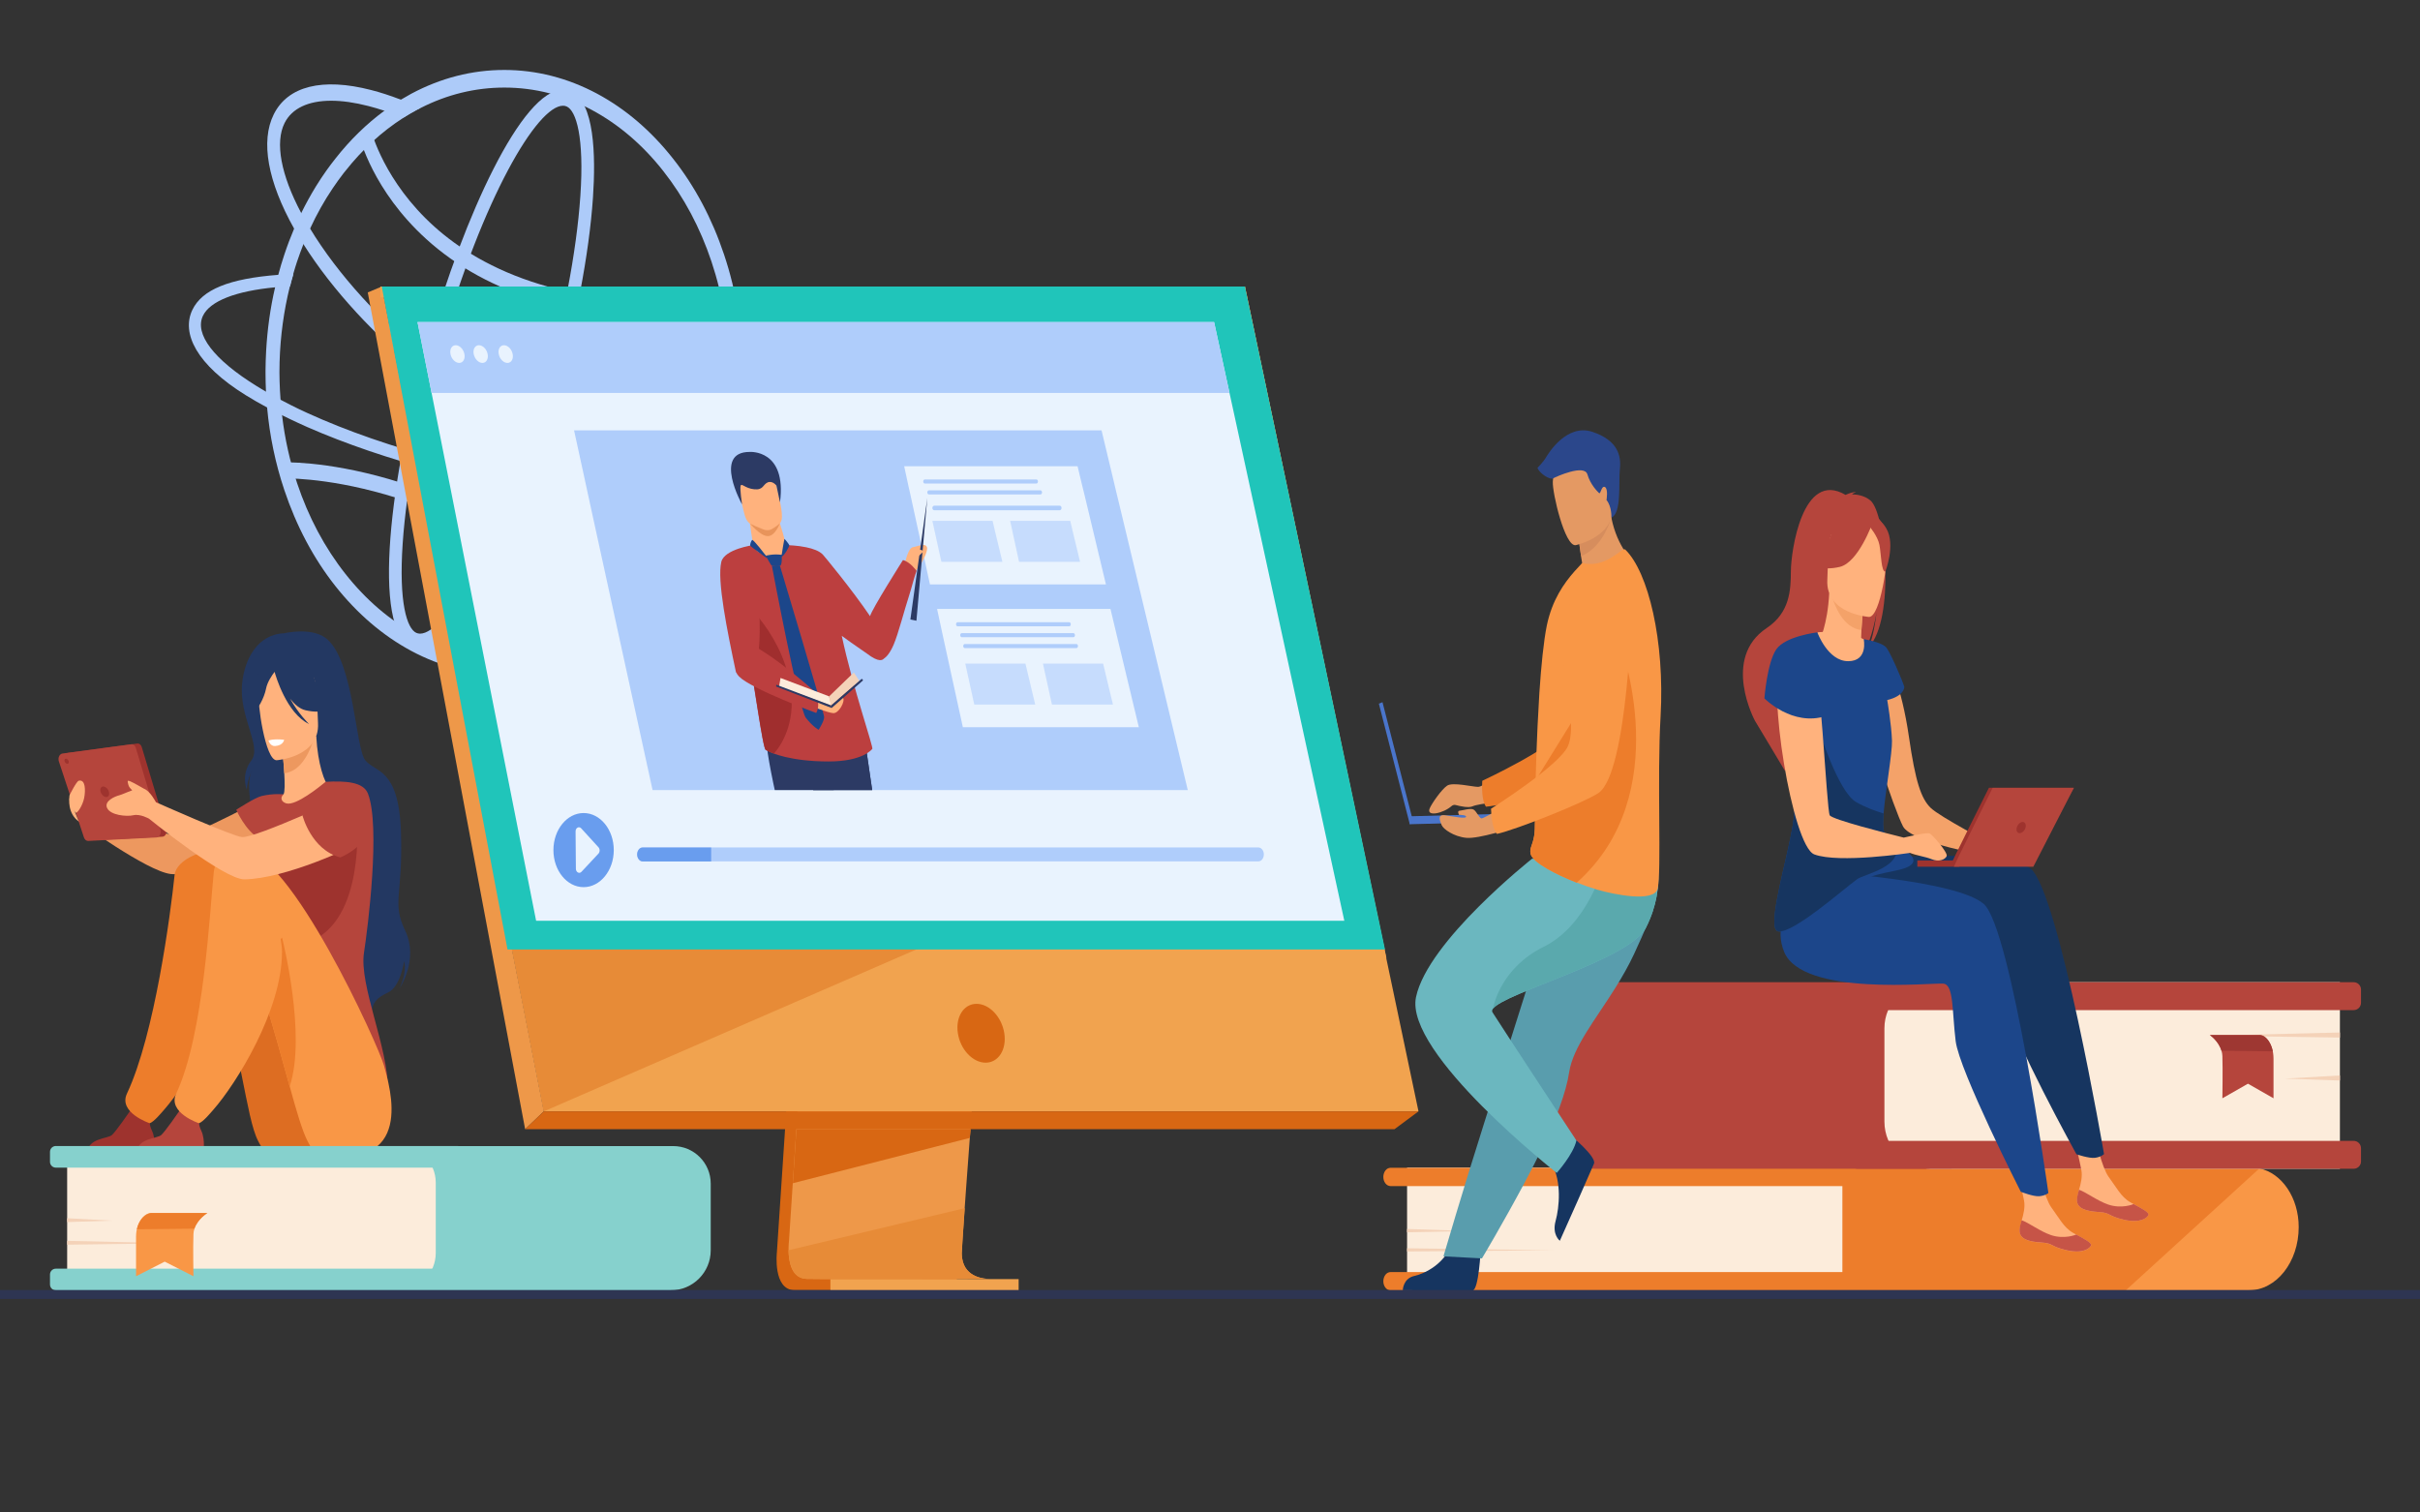 <?xml version="1.0" encoding="utf-8"?>
<!-- Generator: Adobe Illustrator 23.0.3, SVG Export Plug-In . SVG Version: 6.00 Build 0)  -->
<svg version="1.1" id="Слой_2" xmlns="http://www.w3.org/2000/svg" xmlns:xlink="http://www.w3.org/1999/xlink" x="0px" y="0px"
	 viewBox="0 0 3200 2000" style="enable-background:new 0 0 3200 2000;" xml:space="preserve">
<rect x="0" y="0" width="3200" height="2000" fill="#333333" stroke="none"/>
<style type="text/css">
	.st0{fill:#ED985F;}
	.st1{fill:#233862;}
	.st2{fill:#FFB27D;}
	.st3{fill:#B5453C;}
	.st4{fill:#DD6D22;}
	.st5{fill:#9E332E;}
	.st6{fill:#ED7D2B;}
	.st7{fill:#F99746;}
	.st8{fill:#FFFFFF;}
	.st9{fill:#ADCBF9;}
	.st10{fill:#FCECDB;}
	.st11{fill:#F4D2B8;}
	.st12{fill:#86D1CD;}
	.st13{fill:#D86713;}
	.st14{fill:#EE9849;}
	.st15{fill:#F1A34F;}
	.st16{fill:#E78B37;}
	.st17{fill:#20C5BA;}
	.st18{fill:#E9F3FE;}
	.st19{fill:#AFCDFB;}
	.st20{fill:#699DEE;}
	.st21{opacity:0.6;fill:#AFCDFB;}
	.st22{fill:#9E3732;}
	.st23{fill:#E49963;}
	.st24{fill:#163560;}
	.st25{fill:#599DAD;}
	.st26{fill:#6BB7BF;}
	.st27{fill:#5AA9AD;}
	.st28{fill:#D68D5D;}
	.st29{fill:#4A75CB;}
	.st30{fill:#2B478B;}
	.st31{fill:#F4A269;}
	.st32{fill:#C65447;}
	.st33{fill:#1C468A;}
	.st34{fill:#2E3552;}
	.st35{clip-path:url(#SVGID_2_);}
	.st36{fill:#2C3A64;}
	.st37{fill:#BC3F3F;}
	.st38{fill:#A02E2E;}
	.st39{fill:#E8945B;}
	.st40{fill:#D35C2B;}
	.st41{fill:#E58638;}
</style>
<g>
	<g id="girl_2_3_">
		<path class="st0" d="M360,1049.3c0,0-104.3,57.6-123.3,56.6c-18.9-1-135.6-45-135.6-45l3,25.4c0,0,90,65.6,121.5,69.4
			c31,3.7,137-35.3,147.2-43.5C383.1,1103.9,389.7,1057.6,360,1049.3z"/>
		<path class="st1" d="M375.7,837.4c0,0,38.5-9.3,57.7,8.5c34.7,32.1,36.6,142.9,49.6,159.4c13,16.5,44.4,9.5,47.2,94.9
			c2.8,85.4-12.5,92.5,5.7,130.7c18.2,38.1-7.7,76.3-7.7,76.3s10.6-21,6.1-36.2c0,0-4.4,33.5-21.2,41.4c-16.8,7.9-19.3,13.6-22,25.1
			c0,0-143.3-93.1-143.5-159.1c-0.2-66-28.2-131.4-14.4-160c0,0-6.1,12.2-6.9,25.9c0,0-8.3-20.1,6.1-38.8
			c14.3-18.7-16.8-57.4-12.2-102.1C323.2,872.4,340.2,838.7,375.7,837.4z"/>
		<path class="st2" d="M347.3,1112.2c9.2,8.1,20.6,14.7,35.1,18.9c54.1,15.8,74.8-42.1,82.6-81.8c-7.4-5.3-14.3-6.5-18.3-7.1
			c-3.9-0.6-8-1-11.4-1.2c-6.1-5.9-15.1-30-17.1-67.5l-2.5,0.9L373,989.2c0,0,2,17.2,2.9,33.4c0.7,12.7,0.9,24.8-1,27.8
			c-3.3,0.9-5.3,1.5-5.3,1.5s0,0,0,0.1C368.9,1053.1,356.6,1078.9,347.3,1112.2z"/>
		<path class="st0" d="M373,989.2c0,0,2,17.2,2.9,33.4c24.1-3.1,35.3-32.2,39.7-48.2L373,989.2z"/>
		<path class="st2" d="M365.7,1005.3c0,0,57.3-4,54.8-49.2c-2.5-45.2,3.2-76.1-33.5-75.5c-36.7,0.6-42.8,18.5-44.9,33.9
			C340.1,929.8,350.8,1005.2,365.7,1005.3z"/>
		<path class="st1" d="M342.4,889.2c8.1-14.4,14.9-12,18.9-8.3c30-24.6,52,5.8,52,5.8c5.7,32.1,25.2,49,25.2,49s-10,9.1-34.5,3.5
			c-7.5-1.7-14.4-7.7-20.4-15.3c10.9,19.8,25,33.5,25,33.5c-29.7-14.2-44.1-63.8-45.5-69c-3.3,4.3-9.7,13.6-11.3,22.2
			c-2.2,11.8-11.7,30.2-17.2,29.8C334.6,940.3,330.3,910.8,342.4,889.2z"/>
		<path class="st3" d="M481.3,1259.8c5.2-33.5,22-167.5,5.2-210.5c-6.1-15.5-29.8-16.9-55.9-15.5c-8.1,6.6-39,31.7-51.7,28.6
			c-0.1,0-0.4-0.1-0.7-0.2c-6-1.9-8.2-7.2-3.3-11.8c0,0-12.9-1.6-29,2.2c-9.1,2.2-33.5,18.2-33.5,18.2s12.3,28.2,30.5,37.9
			c-3.1,35,1.5,50.4,30.1,131.2c24.2,68.3-3.3,129.8-3.3,129.8s142.5,145.2,143.3,71.3C513.5,1385.4,474.7,1302.7,481.3,1259.8z"/>
		<path class="st4" d="M362.6,1527.6c-7.7-1.1-14.7-6.5-19.1-14.7c-0.7-1.3-1.4-2.7-2.2-4.2c-16.2-31.1-22.5-126.4-59-227.9
			c-8.9-24.7-40.8-29.2-49.5-57.1c0,0-21.4-90.5,41-93.2c62.4-2.7,167,251.9,168.7,278.6C444.2,1435,483.8,1544.9,362.6,1527.6z"/>
		<path class="st5" d="M114.7,1525.5h88.8c0,0,3.3-17.9-2.5-30.2c-5.2-10.8-3.2-17,0.6-25.9c-4,2.1-9.2,4-15,3.6
			c-4.4-0.3-9.1-2.9-13.2-5.9c-3.8,5.5-20.2,29-25.3,33.7C142.4,1506.1,116.5,1504.2,114.7,1525.5z"/>
		<path class="st5" d="M471.9,1084.4c0,0,11.6,133.2-63.4,161.1c-74.9,27.9-96.2-122.6-35.7-133.4
			C433.3,1101.3,471.9,1084.4,471.9,1084.4z"/>
		<path class="st6" d="M230.9,1156.7c-5.3,50.8-26.2,211.1-63,289.3c-11.9,25.2,29.9,39.3,30.1,39.3c5.6-1.9,14.9-13.2,19.2-18.1
			c29.9-34.1,90.6-130.8,90.6-208.4c0-37.8,0.5-110-21.2-128.3C273.3,1119.2,233,1136.5,230.9,1156.7z"/>
		<path class="st7" d="M415.6,1525.5c0,0-3.3-5.8-9-16.8c-6.8-13.1-14.4-38.9-23.5-72c-9.6-34.7-21.1-77.4-35.3-121.8
			c-4.4-13.7-9.1-27.6-14.1-41.5c-8.9-24.7-33.3-21.3-42-49.2c0,0-33.9-96.8,28.4-99.5c62.4-2.7,180.9,259.1,187.7,284.4
			C515.2,1436.9,551.6,1552.1,415.6,1525.5z"/>
		<path class="st3" d="M179.9,1525.5h88.8c0,0,3.3-17.9-2.5-30.2c-5.2-10.8-3.2-17,0.6-25.9c-4,2.1-9.2,4-15,3.6
			c-4.4-0.3-9.1-2.9-13.2-5.9c-3.8,5.5-20.2,29-25.3,33.7C207.6,1506.1,181.7,1504.2,179.9,1525.5z"/>
		<path class="st6" d="M383,1436.7c-9.6-34.7-21.1-77.4-35.3-121.8c3.7-33.7,11.8-63.1,25.3-75C373,1239.9,405.8,1368.7,383,1436.7z
			"/>
		<path class="st7" d="M282.7,1153.1c-5.3,50.8-12.9,214.7-49.7,292.9c-11.9,25.2,29.9,39.3,30.1,39.3c5.6-1.9,14.9-13.2,19.2-18.1
			c29.9-34.1,90.6-130.8,90.6-208.4c0-37.8-35-107-56.7-125.3C302.9,1122.2,284.8,1132.9,282.7,1153.1z"/>
		<g>
			<path class="st5" d="M90.5,995.4l90.9-12.2c2.6-0.4,5.2,1.6,6.1,4.8l32.5,108.3c1.4,4.7-1.2,9.9-5.2,10.1l-90.2,4.6
				c-2.5,0.1-4.7-1.7-5.7-4.6l-33.2-100.7C84.2,1001,86.6,995.9,90.5,995.4z"/>
			<path class="st3" d="M82.6,996.4l90.9-12.2c2.7-0.4,5.2,1.6,6.1,4.8l32.5,108.3c1.4,4.7-1.2,9.9-5.2,10.1l-90.2,4.6
				c-2.5,0.1-4.7-1.7-5.7-4.6l-33.2-100.7C76.3,1002.1,78.7,996.9,82.6,996.4z"/>
			<path class="st5" d="M133,1047c-1.1-3.9,0.5-7,3.5-7c3.1,0,6.4,3.1,7.5,7c1.1,3.9-0.5,7-3.5,7S134.1,1050.8,133,1047z"/>
			<path class="st5" d="M85.4,1006.6c-0.5-1.9,0.2-3.4,1.7-3.4c1.5,0,3.2,1.5,3.7,3.4c0.5,1.9-0.2,3.4-1.7,3.4
				C87.6,1010.1,85.9,1008.5,85.4,1006.6z"/>
		</g>
		<path class="st2" d="M465,1049.3c0,0-126,58.8-144.9,57.6c-12.2-0.8-113.9-46.1-113.9-46.1s-7.5-14.7-15.7-17.8
			c0,0-14.5-8.4-18.6-10c-4.1-1.6-3.3,0-2.1,5c0.6,2.6,3,5.1,5,7.1c-6.9,2.4-13.8,5.7-17,6.5c-5.4,1.3-20.7,7.6-16.1,17
			c4.5,9.4,25.6,11.5,34.7,9.4c9.1-2.1,20.7,4.6,20.7,4.6s99,80.6,126.2,80.2c53.7-0.8,144.4-42.6,154.6-50.8
			C488,1103.9,494.7,1057.6,465,1049.3z"/>
		<path class="st2" d="M92,1051.4c0,0,9.1-18.3,12.1-19c9.1-2.3,9.1,12.9,7.2,22.7c-2.1,10.5-9.1,20.4-11,19.5
			C98.3,1073.7,89.9,1061,92,1051.4z"/>
		<path class="st2" d="M91.7,1055c0,0-2.9,20.5,12.4,31.2L91.7,1055z"/>
		<path class="st8" d="M355,979.3c0,0,5.4-2.7,20.7-1.1c0,0-0.8,7.5-12,8.3C357.3,986.9,355,979.3,355,979.3z"/>
		<path class="st3" d="M400,1078.3c0,0,11.3,45.2,50,55.5c0,0,63.9-25,32.1-80.1C482.1,1053.7,450.6,1024,400,1078.3z"/>
	</g>
	<g>
		<g>
			<g>
				<path class="st9" d="M369.5,492.4c0-4.6,0.1-9.2,0.2-13.8c1-34.2,5.6-67.6,13.6-99.9c-6.7,0.3-13.2,0.8-19.5,1.3
					c-6.4,27.4-10.3,55.7-11.9,84.5c-0.5,8.5-0.7,17.1-0.8,25.7v2.2c0,8.6,0.2,17.3,0.6,25.8c6.2,3.7,12.5,7.1,19.1,10.6
					c-0.6-8.1-1.1-16.3-1.3-24.6C369.6,500.2,369.5,496.4,369.5,492.4z M957.5,336.8c-15.9-47.6-38.6-90.5-67.6-127.1
					c-29-36.8-62.7-65.6-100.3-85.8c-38.9-20.8-80.3-31.4-122.8-31.4c-42.6,0-83.9,10.6-122.9,31.4c-4.6,2.5-9.3,5.2-13.8,7.9
					c-7.4,4.6-14.8,9.4-21.9,14.7c-23.5,17.3-45.2,38.4-64.6,63.1c-4.1,5.1-8,10.4-11.9,15.8c-4.8,6.7-9.4,13.7-13.8,20.8
					c-7,11.4-13.5,23.2-19.5,35.4c-3.4,6.8-6.5,13.8-9.5,20.8c-4.7,11.1-9,22.4-12.9,34.2c-3,8.8-5.6,17.7-8,26.7
					c-1.5,5.5-2.9,11-4.2,16.5c-6.4,27.4-10.3,55.7-11.9,84.5c-0.5,8.5-0.7,17.1-0.8,25.7v2.2c0,8.6,0.2,17.3,0.6,25.8
					c0.3,7,0.9,14,1.5,21c3.4,37.5,11,73.9,22.7,108.8c15.9,47.6,38.6,90.5,67.6,127.2c29,36.6,62.7,65.5,100.3,85.7
					c38.9,20.8,80.3,31.4,122.9,31.4c42.5,0,83.9-10.6,122.8-31.4c37.6-20.2,71.3-49,100.3-85.7c28.2-35.7,50.5-77.4,66.3-123.4
					c0.4-1.2,0.9-2.5,1.3-3.8c1.8-5.3,3.4-10.6,5-15.8c13.2-44.6,19.9-91.6,19.9-139.8C982.3,438.4,974,386,957.5,336.8z
					 M940.8,638.5c-0.1,0.2-0.1,0.3-0.2,0.5c-2,5.9-4.1,11.8-6.3,17.6c-14.4,37.9-33.7,72.2-57.4,102.2
					c-27.2,34.6-59,61.7-94.4,80.7c-36.7,19.7-75.5,29.6-115.7,29.6c-40.1,0-79.1-9.9-115.7-29.6c-35.4-19-67.1-46.1-94.4-80.7
					c-27.3-34.6-48.8-74.9-63.8-119.8c-9.6-28.9-16.3-58.9-19.9-89.7c-0.9-6.8-1.5-13.6-2-20.5c-0.6-8.1-1.1-16.3-1.3-24.6
					c-0.1-4-0.2-7.8-0.2-11.8c0-4.6,0.1-9.2,0.2-13.8c1-34.2,5.6-67.6,13.6-99.9c1.4-5.5,2.8-10.9,4.4-16.2
					c1.6-5.6,3.3-11.2,5.1-16.6c2.6-7.7,5.4-15.3,8.3-22.7c2.8-7.1,5.8-14,8.9-20.8c8.7-18.9,18.7-36.8,30-53.5
					c4.6-6.9,9.5-13.6,14.5-20.1c0.7-0.9,1.4-1.7,2.1-2.6c22.6-28.6,48.3-52.2,76.6-70.3c5.8-3.8,11.8-7.2,17.9-10.5
					c1.6-0.9,3.3-1.7,4.9-2.5c35.2-18,72.5-27.1,110.9-27.1c40.1,0,79,9.9,115.7,29.6c35.4,19,67.2,46.1,94.4,80.7
					c27.3,34.6,48.8,74.9,63.8,119.8c15.5,46.4,23.3,95.7,23.3,146.6C963.9,543.1,956.2,592.2,940.8,638.5z"/>
			</g>
			<g>
				<path class="st9" d="M1016.2,573l-24.4-0.7c7.8,12.9,9.6,24.8,4.7,34.8c-4.9,10.3-16.6,18.7-34,25.1c-6.4,2.4-13.6,4.5-21.6,6.3
					c-21.4,4.9-48.1,7.7-79.2,8.1c-78.8,1.2-176.7-12.4-275.5-38.1c-66.6-17.4-128.1-38.8-179.6-62.3c-7.9-3.6-15.5-7.2-22.7-10.9
					c-4.3-2.1-8.6-4.4-12.7-6.6c-6.6-3.5-13-6.9-19.1-10.6c-4.3-2.4-8.5-5-12.6-7.5c-56.8-35.1-82.7-69-71.1-93.1
					c9.4-19.5,43.5-32.7,95.7-37.6c6.2-0.5,12.7-1,19.5-1.3c1.4-5.5,2.8-10.9,4.4-16.2c-6.8,0.2-13.4,0.6-19.7,1
					c-65.8,5-101.1,19.7-113.9,46.3c-14.9,31,5.4,72.5,70.6,112.9c9,5.6,18.6,11.1,28.7,16.5c6.3,3.4,12.9,6.7,19.6,10.1
					c3.1,1.5,6.2,3,9.4,4.6c7.7,3.7,15.5,7.3,23.6,10.9c50.6,22.2,109.6,42.3,172.9,58.9c88.5,22.9,176.5,36.5,251.7,38.8
					c11.1,0.4,21.8,0.4,32.2,0.3c27-0.4,51-2.4,71.6-6.1c7.8-1.3,15.1-2.9,21.9-4.8c32.1-8.4,53.3-21.6,61.7-39.1
					C1023.7,600.6,1023,587.2,1016.2,573z"/>
			</g>
			<g>
				<path class="st9" d="M881.3,563.1c-0.3,0.7-0.6,1.4-1,2.1c-9.7,19.4-31.3,29.5-61.6,29.5c-14.5,0-31-2.3-49.1-7
					c-59.7-15.3-130.2-53.9-198.6-108.5c-67.2-53.7-124.3-116.4-161-177c-0.6-1.1-1.3-2.1-1.9-3.2c-3.5-5.9-6.7-11.6-9.8-17.3
					c-26.8-50.4-34.9-93.2-22-119c9.7-19.4,31.3-29.5,61.6-29.5c14.5,0,31,2.3,49.2,7c6.9,1.8,13.9,3.8,21.1,6.2
					c8.2,2.7,16.5,5.8,24.9,9.3c5.9-3.7,11.8-7.2,17.9-10.5c1.6-0.9,3.2-1.7,4.9-2.5c-8.7-4-17.3-7.7-25.8-10.9
					c-13.6-5.2-26.8-9.6-39.5-12.8c-64.4-16.6-110.1-5.1-128.6,32.2c-17.7,35.5-8,89,27,151.3c1.8,3.2,3.6,6.4,5.6,9.6
					c2.1,3.6,4.4,7.2,6.7,10.9c38,60.2,94.7,121.8,160.8,174.6c70.1,56,142.6,95.5,204.3,111.4c19.3,5,36.8,7.4,52.5,7.4
					c36.8,0,63.1-13.5,76.1-39.6c2.1-4.3,3.9-8.9,5.2-13.7H881.3z"/>
			</g>
			<g>
				<path class="st9" d="M555.4,859c-3.7,0-7.3-0.8-10.7-2.3c-54.1-24.9-29.1-227.8,21.9-406.2c47.2-164.9,123.5-331.9,177.9-331.9
					c3.7,0,7.3,0.8,10.7,2.3c30.8,14.2,32.7,84.1,28.9,140.2c-5.1,75-23.2,169.5-50.8,265.9C686.1,692,609.8,859,555.4,859z
					 M744.5,139.8c-34.2,0-106,121.6-162.2,317.9c-27.1,94.8-44.8,187.3-49.8,260.6c-5.4,78.8,5.7,112.9,17.9,118.5
					c1.6,0.7,3.2,1.1,5,1.1c34.2,0,106-121.6,162.2-317.9c27.1-94.8,44.8-187.3,49.8-260.6c5.4-78.8-5.7-112.9-17.9-118.5
					C747.9,140.1,746.3,139.8,744.5,139.8z"/>
			</g>
			<g>
				<path class="st9" d="M878.3,419.7c-60.3,0-115.4-7.3-164.6-21.7c-58.8-17.3-109.4-44.9-150.3-82.1
					c-70.4-64-87.7-133.5-88.4-136.4l16-6.2c0.2,0.7,16.9,66.7,83.4,126.4c61.8,55.5,180.2,116.9,393.9,93.8l1.4,21.1
					C938,418,907.5,419.7,878.3,419.7z"/>
			</g>
			<g>
				<path class="st9" d="M819,835.8C702,725.5,586.6,676.1,510.3,654.1c-82.4-23.8-137.6-21.5-138.2-21.5l-0.6-21.2
					c2.3-0.1,58-2.4,142.5,22c77.8,22.5,195.7,72.8,314.9,185.4L819,835.8z"/>
			</g>
		</g>
	</g>
	<g>
		<path class="st7" d="M3039.6,1622.6c0,23.1-7.4,44-19.3,59.1c-11.9,15.1-28.4,24.5-46.7,24.5h-537.5V1544h541.5
			c3.4,0,6.7,0.3,10,1C3017.1,1551.1,3039.6,1583.5,3039.6,1622.6z"/>
		<path class="st10" d="M2535.9,1624.2c0,22.5-7.2,42.9-18.7,57.7c-0.1,0.1-0.1,0.2-0.2,0.3c-11.7,14.8-27.9,24-45.7,24h-610.7V1544
			h612.1c17.8,0,33.8,9.3,45.3,24.3C2529.1,1582.7,2535.9,1602.4,2535.9,1624.2z"/>
		<path class="st6" d="M2586.7,1694.1c0,3.4-1.1,6.4-2.8,8.6c-1.7,2.2-4.1,3.6-6.8,3.6h-738.3c-5.3,0-9.6-5.4-9.6-12.1
			c0-3.3,1.1-6.4,2.8-8.6c1.7-2.2,4.1-3.5,6.8-3.5h738.3C2582.4,1681.9,2586.7,1687.4,2586.7,1694.1z"/>
		<path class="st6" d="M2586.7,1556.2c0,3.4-1.1,6.4-2.8,8.6c-1.7,2.2-4.1,3.6-6.8,3.6h-738.3c-5.3,0-9.6-5.4-9.6-12.1
			c0-3.3,1.1-6.4,2.8-8.6c1.7-2.2,4.1-3.5,6.8-3.5h738.3C2582.4,1544,2586.7,1549.5,2586.7,1556.2z"/>
		<polygon class="st11" points="1860.6,1625.1 1942.5,1627.8 1860.6,1629.5 		"/>
		<polygon class="st11" points="1860.6,1650.6 2055.4,1653.3 1860.6,1654.9 		"/>
		<path class="st6" d="M2987.7,1545l-176.7,161.2h-374.8V1544h541.5C2981.1,1544,2984.4,1544.4,2987.7,1545z"/>
	</g>
	<g>
		<g>
			<path class="st12" d="M887,1706.2H504.2v-190.7h386c27.4,0,49.6,22.2,49.6,49.6v88.3C939.8,1682.5,916.1,1706.2,887,1706.2z"/>
			<path class="st10" d="M526.9,1706.2H88.8v-190.7H528c26.6,0,48.2,21.6,48.2,48.2v93.2C576.2,1684.1,554.2,1706.2,526.9,1706.2z"
				/>
			<path class="st12" d="M605.2,1706.2H73.8c-4.2,0-7.7-3.4-7.7-7.7v-13.2c0-4.2,3.4-7.7,7.7-7.7h531.4c4.2,0,7.7,3.4,7.7,7.7v13.2
				C612.9,1702.8,609.4,1706.2,605.2,1706.2z"/>
			<path class="st12" d="M605.2,1544H73.8c-4.2,0-7.7-3.4-7.7-7.7v-13.2c0-4.2,3.4-7.7,7.7-7.7h531.4c4.2,0,7.7,3.4,7.7,7.7v13.2
				C612.9,1540.6,609.4,1544,605.2,1544z"/>
		</g>
		<polygon class="st11" points="88.8,1610.9 147.9,1614.1 88.8,1616 		"/>
		<polygon class="st11" points="88.8,1640.8 229.4,1644 88.8,1645.9 		"/>
	</g>
	<g>
		<g>
			<path class="st13" d="M1082.2,828.9l-54.9,827c0,0-5.7,50.1,23.7,50.2c48.4,0.1,240.8,0,240.8,0s-36.4-10.4-36-33.9
				c0.5-27.7,64.1-851.1,64.1-851.1L1082.2,828.9z"/>
			<path class="st14" d="M1307.4,1691.1c-9.5,0-193.3,0.8-240.4,0c-20.5-0.3-24.1-23.1-24.3-37.9c-0.1-7.1,0.6-12.3,0.6-12.3
				l1.4-21.5l3.6-54.8l3.2-48.4l4.1-62.2l3.5-52.5l39-587.6l237.7-7.8c0,0-26.8,344.6-45.7,595.5c-2.1,27.9-4.1,54.7-6,79.8
				c-0.6,8-1.2,15.8-1.7,23.4c-1.8,23.7-3.4,45.5-4.8,64.8c-0.7,10.1-1.4,19.6-2,28.2c-2.4,33.8-3.8,55.4-3.9,59.5
				c0,2.4,0.2,4.6,0.5,6.7C1276.1,1690.3,1303.8,1691.1,1307.4,1691.1z"/>
			<polygon class="st15" points="504.8,378.9 638.5,1059.4 656.8,1152.6 719,1469.6 1875.7,1469.6 1646.2,378.9 			"/>
			<polygon class="st14" points="504.8,378.9 486.3,386.7 694.4,1493.2 719.1,1469.6 			"/>
			<polygon class="st13" points="694.4,1493.2 1843.9,1493.2 1875.7,1469.6 719.1,1469.6 			"/>
			
				<rect x="1098.1" y="1691.5" transform="matrix(-1 -1.224647e-16 1.224647e-16 -1 2445.077 3397.896)" class="st15" width="248.9" height="15"/>
			<polygon class="st15" points="1819.6,1268.6 1632,393.3 503,393.3 503,378.9 1646.2,378.9 1833.3,1266.7 			"/>
			<polygon class="st13" points="1283.7,1493.2 1282.4,1504.7 1048.4,1564.6 1051.6,1516.2 1053.1,1493.2 			"/>
			<path class="st16" d="M1307.4,1691.1c-9.5,0-193.3,0.8-240.4,0c-20.5-0.3-24.1-23.1-24.3-37.9l233-55.6
				c-2.4,33.8-3.8,55.4-3.9,59.5c0,2.4,0.2,4.6,0.5,6.7C1276.1,1690.3,1303.8,1691.1,1307.4,1691.1z"/>
			<polygon class="st16" points="1227.1,1248.8 719.1,1469.6 656.8,1152.6 			"/>
			<polygon class="st17" points="504.8,378.9 1646.2,378.9 1831.4,1255.5 671.1,1255.5 			"/>
		</g>
		<path class="st13" d="M1328,1366.3c-3.3-21.5-19.7-38.9-36.7-38.9s-28,17.4-24.7,38.9c3.3,21.5,19.7,38.9,36.7,38.9
			S1331.3,1387.8,1328,1366.3z"/>
		<polygon class="st18" points="1777.6,1217.5 708.9,1217.5 587.9,606.4 578.6,559.5 570.7,519.6 552.1,425.9 1605.4,425.9 
			1625.8,519.6 1634.5,559.5 1644.7,606.4 		"/>
		<polygon class="st19" points="1625.8,519.6 570.7,519.6 552.1,425.9 1605.4,425.9 		"/>
		<g>
			<path class="st18" d="M595.7,468.2c-1.3-6.5,1.8-11.7,6.9-11.7c5.1,0,10.3,5.2,11.5,11.7c1.3,6.5-1.8,11.7-6.9,11.7
				C602.1,479.9,596.9,474.7,595.7,468.2z"/>
			<path class="st18" d="M626.4,468.2c-1.3-6.5,1.8-11.7,6.9-11.7c5.1,0,10.3,5.2,11.5,11.7c1.3,6.5-1.8,11.7-6.9,11.7
				C632.8,479.9,627.7,474.7,626.4,468.2z"/>
			<path class="st18" d="M659.5,468.2c-1.3-6.5,1.8-11.7,6.9-11.7c5.1,0,10.3,5.2,11.5,11.7c1.3,6.5-1.8,11.7-6.9,11.7
				C665.9,479.9,660.7,474.7,659.5,468.2z"/>
		</g>
	</g>
	<g>
		<path class="st20" d="M731.8,1124.1c0-27,17.9-49,39.9-49s39.9,21.9,39.9,49c0,27-17.9,49-39.9,49S731.8,1151.2,731.8,1124.1z"/>
		<path class="st18" d="M768.5,1095.3l22.9,25.1c2,2.2,2,6.1,0,8.3l-22.5,24.1c-2.9,3.1-7.4,0.6-7.4-4.1l-0.4-49.2
			C761,1094.7,765.6,1092.1,768.5,1095.3z"/>
		<path class="st19" d="M1671.2,1129.8c0,2.5-0.8,4.8-2.1,6.5c-1.3,1.7-3.1,2.7-5.1,2.7H849.8c-4,0-7.3-4.2-7.3-9.2
			c0-2.5,0.8-4.8,2.1-6.5c1.3-1.7,3.1-2.7,5.1-2.7h814.1C1667.9,1120.6,1671.2,1124.7,1671.2,1129.8z"/>
		<path class="st20" d="M940.4,1120.6v18.5h-90.6c-4,0-7.3-4.2-7.3-9.2c0-2.5,0.8-4.8,2.1-6.5c1.3-1.7,3.1-2.7,5.1-2.7H940.4z"/>
	</g>
	<polygon class="st19" points="1570.6,1044.7 862.9,1044.7 782.7,677.6 776.6,649.5 771.4,625.5 759.1,569.1 1456.6,569.1 
		1470.1,625.5 1475.8,649.5 1482.6,677.6 	"/>
	<g>
		<polygon class="st18" points="1462.4,772.8 1229.7,772.8 1203.4,652.1 1201.3,642.9 1199.6,635 1195.6,616.5 1424.9,616.5 
			1429.3,635 1431.2,642.9 1433.5,652.1 		"/>
		<g>
			<polygon class="st21" points="1325.5,742.9 1244.8,742.9 1235.6,701.1 1234.9,697.9 1234.3,695.1 1232.9,688.7 1312.5,688.7 
				1314,695.1 1314.7,697.9 1315.4,701.1 			"/>
			<polygon class="st21" points="1428.2,742.9 1347.5,742.9 1338.4,701.1 1337.7,697.9 1337.1,695.1 1335.7,688.7 1415.2,688.7 
				1416.7,695.1 1417.4,697.9 1418.1,701.1 			"/>
			<path class="st19" d="M1370.4,639.4h-147.5c-1.2,0-2.1-1.2-2.1-2.7l0,0c0-1.5,0.9-2.7,2.1-2.7h147.5c1.2,0,2.1,1.2,2.1,2.7l0,0
				C1372.5,638.3,1371.5,639.4,1370.4,639.4z"/>
			<path class="st19" d="M1375.8,653.8h-147.5c-1.2,0-2.1-1.2-2.1-2.7l0,0c0-1.5,0.9-2.7,2.1-2.7h147.5c1.2,0,2.1,1.2,2.1,2.7l0,0
				C1377.9,652.6,1377,653.8,1375.8,653.8z"/>
		</g>
	</g>
	<path class="st19" d="M1401.3,674.7h-166c-1.3,0-2.4-1.3-2.4-3l0,0c0-1.6,1.1-3,2.4-3h166c1.3,0,2.4,1.3,2.4,3l0,0
		C1403.7,673.4,1402.6,674.7,1401.3,674.7z"/>
	<g>
		<polygon class="st18" points="1505.9,961.6 1273.2,961.6 1246.8,840.9 1244.8,831.6 1243.1,823.7 1239.1,805.2 1468.4,805.2 
			1472.8,823.7 1474.7,831.6 1476.9,840.9 		"/>
		<g>
			<polygon class="st21" points="1368.9,931.7 1288.3,931.7 1279.1,889.8 1278.4,886.6 1277.8,883.9 1276.4,877.5 1355.9,877.5 
				1357.5,883.9 1358.1,886.6 1358.9,889.8 			"/>
			<polygon class="st21" points="1471.7,931.7 1391,931.7 1381.8,889.8 1381.1,886.6 1380.5,883.9 1379.1,877.5 1458.7,877.5 
				1460.2,883.9 1460.9,886.6 1461.6,889.8 			"/>
			<path class="st19" d="M1413.8,828.2h-147.5c-1.2,0-2.1-1.2-2.1-2.7l0,0c0-1.5,0.9-2.7,2.1-2.7h147.5c1.2,0,2.1,1.2,2.1,2.7l0,0
				C1415.9,827,1415,828.2,1413.8,828.2z"/>
			<path class="st19" d="M1419.3,842.6h-147.5c-1.2,0-2.1-1.2-2.1-2.7l0,0c0-1.5,0.9-2.7,2.1-2.7h147.5c1.2,0,2.1,1.2,2.1,2.7l0,0
				C1421.4,841.4,1420.5,842.6,1419.3,842.6z"/>
			<path class="st19" d="M1423.3,857h-147.5c-1.2,0-2.1-1.2-2.1-2.7l0,0c0-1.5,0.9-2.7,2.1-2.7h147.5c1.2,0,2.1,1.2,2.1,2.7l0,0
				C1425.4,855.8,1424.5,857,1423.3,857z"/>
		</g>
	</g>
	<g>
		<path class="st7" d="M274.2,1604c0,0-12.9,7.8-17.1,20.7c-0.8,2.2-1.2,4.7-1.3,7.2c-0.7,17.1,0,55.7,0,55.7l-38-19.3l-37.9,19.3
			v-52.4c0-9.9,3.2-19.5,9.3-25.9c2.9-3.1,6.5-5.4,10.5-5.4H274.2z"/>
		<path class="st6" d="M274.2,1604c0,0-12.9,7.8-17.1,20.7l-76.1,0.8c0,0,3-18.4,18.7-21.4H274.2z"/>
	</g>
	<g>
		<g>
			<g>
				<path class="st3" d="M2109.4,1545.5h471.4v-246.7h-475.5c-34.6,0-62.7,28.1-62.7,62.7v117.2
					C2042.6,1515.6,2072.5,1545.5,2109.4,1545.5z"/>
				<path class="st10" d="M2554.1,1545.5h540v-246.7h-541.4c-33.7,0-60.9,27.3-60.9,60.9v123.4
					C2491.8,1517.6,2519.7,1545.5,2554.1,1545.5z"/>
				<path class="st3" d="M2456.2,1545.5h656.1c5.3,0,9.7-4.3,9.7-9.7v-17.5c0-5.3-4.3-9.7-9.7-9.7h-656.1c-5.3,0-9.7,4.3-9.7,9.7
					v17.5C2446.5,1541.1,2450.9,1545.5,2456.2,1545.5z"/>
				<path class="st3" d="M2456.2,1335.7h656.1c5.3,0,9.7-4.3,9.7-9.7v-17.5c0-5.3-4.3-9.7-9.7-9.7h-656.1c-5.3,0-9.7,4.3-9.7,9.7
					v17.5C2446.5,1331.3,2450.9,1335.7,2456.2,1335.7z"/>
			</g>
			<polygon class="st11" points="3094.1,1422.1 3021.1,1426.3 3094.1,1428.8 			"/>
			<polygon class="st11" points="3094.1,1365.3 2920.4,1369.5 3094.1,1372 			"/>
		</g>
		<g>
			<path class="st3" d="M2922.2,1368.7c0,0,11.5,7.8,15.3,20.7c0.7,2.2,1.1,4.7,1.2,7.2c0.6,17.1,0,55.7,0,55.7l33.8-19.3l33.8,19.3
				v-52.4c0-9.9-2.9-19.5-8.3-25.9c-2.6-3.1-5.8-5.4-9.4-5.4H2922.2z"/>
			<path class="st22" d="M2922.2,1368.7c0,0,11.5,7.8,15.3,20.7l67.8,0.8c0,0-2.7-18.4-16.7-21.4H2922.2z"/>
		</g>
	</g>
	<g>
		<path class="st23" d="M1985.3,1023.1c0,0-24.2,17.4-30.9,17.4c-6.8,0-33.3-6.5-40.7-1.7s-20.8,24.1-23.3,30.4
			c-4.5,11.3,18.2,6.3,29-3.3c1.6-1.4,3.5-1.9,5.4-1.4c5.6,1.5,17.1,4.2,22.7,1.6c7.5-3.5,47-7.4,47-7.4L1985.3,1023.1z"/>
		<path class="st24" d="M1958,1652.4c0,0-2.6,53.2-10.7,54c-1.1,0.1-41.2,0.1-41.2,0.1l-51.2-0.4c0,0,0.3-15.6,15.3-18.9
			c15-3.3,40-16.6,49.1-41.7C1928.8,1619,1958,1652.4,1958,1652.4z"/>
		<path class="st6" d="M2169.3,785.8c0,0-25.1,225.8-66.6,246c-20.5,10-111,32.6-137.7,34.9c0,0-6.6-6.7-5-34.2
			c0,0,94.8-44.1,108.3-68.1c20-35.7-12.4-145.9,12.7-179.4C2106.2,751.4,2148.5,736.9,2169.3,785.8z"/>
		<path class="st25" d="M2160.8,1261.4c-7.3,15.7-15.8,30.4-24.5,44.4c-26.9,43.1-56.3,78.6-61.4,112.2c-1,6.7-2.6,13.9-4.7,21.5
			c-2.1,7.7-4.8,15.8-7.8,24.1c-11.4,31.5-28.5,66.7-45.6,98.8c-29.5,55.4-57.2,101.6-57.2,101.6l-50.9-2.7
			c2-6.5,24.2-83,53.9-176.5c12.1-38,24.9-78.3,37.2-117.3c1.6-5.2,3.3-10.4,4.9-15.5c3.8-11.9,7.5-23.6,11.1-35.1
			c27.9-87.8,50.1-157.7,50.1-157.7s111.4-53.5,123-18.8C2198.5,1169.1,2190.8,1197.1,2160.8,1261.4z"/>
		<path class="st24" d="M2075.8,1500.4c0,0,35.4,28.8,32,38.2c-0.5,1.2-20,45.6-20,45.6l-25.2,56.5c0,0-10.6-8-5.6-26.2
			c5-18.2,8-52.4-4.8-74.7C2038.6,1516.4,2075.8,1500.4,2075.8,1500.4z"/>
		<path class="st26" d="M2058.5,1551c0,0,22.1-24.7,26-42.9c0,0-91.1-138.4-110.9-169.4c-0.9-1.4-0.7-3,0.5-4.7
			c14.9-21.3,180.7-64.7,202.4-107.4c7.5-14.7,11.7-28.7,14-40.9c4.9-26.1,1-44.1,1-44.1l-165.6-6.1c0,0-137.9,108.8-153.5,183
			C1856.9,1392.7,2058.5,1551,2058.5,1551z"/>
		<path class="st27" d="M1974.1,1334c14.9-21.3,180.7-64.7,202.4-107.4c7.5-14.7,11.7-28.7,14-40.9v-26.6l-70.4-14
			c0,0-20,77.8-79.1,107C1985.7,1279.5,1975.2,1328,1974.1,1334z"/>
		<path class="st23" d="M2071.3,771.5c33.5,11,89-28.4,89-28.4s-21.6-18.4-29.6-58.7c-0.4-2-0.8-4.1-1.1-6.3
			c-3.5-0.9-10.1-2.7-17.2-4.6l-25.6,29.1c0,0,0.6,12.1,3.8,32.8c0.6,3.6,1.2,7.5,1.9,11.6C2078.9,757.8,2071.3,771.5,2071.3,771.5z
			"/>
		<path class="st7" d="M2195.8,947.5c-4.8,81.8,1.5,206.2-3.9,227.7c-4.7,18.6-58.2,7.5-79.6,1.3c-7.9-2.3-17.5-5.6-27.4-9.5
			c-27.6-10.8-57.7-26.3-60.9-37.8c-0.1-0.5-0.2-0.9-0.3-1.3c-0.3-1.7-0.2-3.2,0.1-4.8c1.1-5.9,5.2-12.2,5.7-26.7
			c0.5-16.2,0.5-35.2,0.9-55.7c0-2.3,0.1-4.8,0.2-7.1l0-0.8c0-0.4,0-0.9,0-1.3c0.5-22.8,1.4-46.9,2.5-70.7c0.7-15,1.5-29.8,2.4-44
			c2.4-36.6,5.7-69.2,9.9-89.8c7-33.6,22.5-55.5,36.6-71.5l10.2-11.1c11.4,3.1,24.8,1.1,37-6.2c13.2-7.9,17.7-13.6,20-11.4
			C2179.6,756.5,2201.5,847.5,2195.8,947.5z"/>
		<path class="st6" d="M2084.9,1167.2c-27.6-10.8-57.7-26.3-60.9-37.8c-0.1-0.5-0.2-0.9-0.3-1.3c0-1.6,0-3.2,0.1-4.8
			c1.1-5.9,5.2-12.2,5.7-26.7c0.5-16.2,0.5-35.2,0.9-55.7c0-2.3,0.1-4.8,0.2-7.1l0-0.8c0-0.4,0-0.9,0-1.3l111.6-180.1
			C2142.3,851.4,2217.3,1049.4,2084.9,1167.2z"/>
		<path class="st28" d="M2086.9,702.6c0,0,0.6,12.1,3.8,32.8c25-10.2,36.3-38.8,40.1-51c-0.4-2-0.8-4.1-1.1-6.3
			c-3.5-0.9-10.1-2.7-17.2-4.6L2086.9,702.6z"/>
		<path class="st23" d="M2083.5,720.9c0,0,54.5-11.5,48.3-54.4c-6.2-42.9-3.3-73.3-38.4-67.7c-35.1,5.5-39.4,23.5-40.1,38.4
			C2052.7,652.1,2069.2,722.8,2083.5,720.9z"/>
		<g>
			<polygon class="st29" points="1869,1088 1864.2,1089.9 1823.3,930.5 1828.1,928.5 			"/>
			<polygon class="st29" points="2002.9,1075.7 1864,1079.4 1864.2,1089.9 2003,1086.2 			"/>
		</g>
		<path class="st23" d="M2000.3,1094.6c0,0-44.6,14.9-61.3,13.3c-16.7-1.6-30.6-11.6-32.7-16.9c-2.1-5.3-6.5-14.6,4.9-12.9
			c11.4,1.7,26.9,4.8,27.4,2c0.5-2.8-9.3-2.5-9.3-2.5s-3-5.4,0.8-5.6c3.7-0.2,14.6-3.9,18.6-1.4c4,2.6,7.7,12,10.7,11.6
			c2.9-0.4,37.3-19.6,37.3-19.6L2000.3,1094.6z"/>
		<path class="st7" d="M2158.2,795c0,0-5.3,227.9-44.8,253.8c-19.5,12.8-107.5,47.9-133.9,53.9c0,0-7.1-5.8-7.9-33.3
			c0,0,90.4-57.1,101.7-82.8c16.8-38.3-25.1-143.2-3-180.1C2092.5,769.7,2133.3,749.4,2158.2,795z"/>
		<path class="st30" d="M2130.8,684.4c0,0,0.6-14.7-6.5-23.2c0,0,2.5-14.8-2.1-17.2c-4.6-2.4-5.6,10-7.7,8
			c-2.1-1.9-11.5-11.2-15.5-24.8c-4-13.6-40.9,2.9-45.2,5.3c-4.3,2.5-18.1-6.5-20.8-13.8c0,0,7.7-7.8,11.1-13.6
			c3.5-5.8,27.6-45.2,61.4-34.1c33.8,11.2,38.4,31.6,36.5,49.1S2144.6,678.6,2130.8,684.4z"/>
	</g>
	<g>
		<g>
			<path class="st31" d="M2497,873.6c0,0,17.3,32.4,27.2,100.6c8.6,59.7,16.2,81.8,28.7,94c12.5,12.2,82,48.4,82,48.4l-5.2,15.4
				c0,0-101.9-17.6-113.3-39.2c-11.4-21.6-55.1-149.1-51.7-178.5C2468,885.1,2497,873.6,2497,873.6z"/>
			<g>
				<path class="st2" d="M2746.5,1586c-0.9,12.6,12.9,15.7,28.9,16.7c16,1,11.2,5.2,33.1,10.2c22,5,30.8-2.6,32.3-6.3
					c1.4-3.3-8.8-8.6-19.7-14.5c-1.4-0.7-2.7-1.5-4.1-2.3c-12.2-6.8-19.1-20.7-28.7-33.6c-9-12.2-17.6-51.4-17.6-51.4l-29.8-8.1
					c0,0,8.4,35.2,11.3,50.3c1.7,8.8-0.8,18.7-3.1,26.3C2748.1,1577.4,2746.9,1581.6,2746.5,1586z"/>
				<path class="st32" d="M2775.5,1602.7c16,1,11.2,5.2,33.1,10.2c22,5,30.8-2.6,32.3-6.3c1.4-3.3-8.8-8.6-19.7-14.5l-0.2,0.2
					c0,0-15.4,6.6-33.3,0.5c-14.5-5-28.6-16-38.6-19.6c-1.2,4.1-2.4,8.3-2.7,12.7C2745.6,1598.6,2759.5,1601.7,2775.5,1602.7z"/>
			</g>
			<path class="st24" d="M2449.4,1137.5c0,0,198.3-18.9,235.6,10.9c37.3,29.9,97.2,377.7,97.2,377.7s-3.7,3.8-11.9,4.9
				c-7.7,1.1-24.6-4.7-24.6-4.7s-86-155.6-92.1-194.8c-6.1-39.2-4.6-74.2-18.4-75.1c-13.8-0.9-185.8,26.5-211.9-31.6
				s-4.5-115.6-4.5-115.6L2449.4,1137.5z"/>
			<g>
				<path class="st2" d="M2670.7,1626.4c-0.9,12.6,12.9,15.7,28.9,16.7c16,1,11.2,5.2,33.1,10.2c22,5,30.8-2.6,32.3-6.3
					c1.4-3.3-8.8-8.6-19.7-14.5c-1.4-0.7-2.7-1.5-4.1-2.3c-12.2-6.8-19.1-20.7-28.7-33.6c-9-12.2-17.6-51.4-17.6-51.4l-29.8-8.1
					c0,0,8.4,35.2,11.3,50.3c1.7,8.8-0.8,18.7-3.1,26.3C2672.2,1617.7,2671,1621.9,2670.7,1626.4z"/>
				<path class="st32" d="M2699.6,1643c16,1,11.2,5.2,33.1,10.2c22,5,30.8-2.6,32.3-6.3c1.4-3.3-8.8-8.6-19.7-14.5l-0.2,0.2
					c0,0-15.4,6.6-33.3,0.5c-14.5-5-28.6-16-38.6-19.6c-1.2,4.1-2.4,8.3-2.7,12.7C2669.8,1639,2683.6,1642,2699.6,1643z"/>
			</g>
			<path class="st33" d="M2410.6,1153.1c0,0,176.2,10.6,212.5,42.2c36.4,31.7,85.5,382.2,85.5,382.2s-3.8,3.6-12.1,4.3
				c-7.7,0.7-24.4-5.9-24.4-5.9s-81.2-159.8-86.1-199.2c-4.9-39.5-2.3-74.4-16.1-76c-13.8-1.6-186.5,17.3-210.7-42
				C2335,1199.4,2410.6,1153.1,2410.6,1153.1z"/>
			<path class="st3" d="M2473.3,661.8c-7.8-6.5-17.5-8-24.4-8.1c1.9-2.1,5.4-2.7,5.4-2.7c-4.2-1.2-13.9,3.4-13.9,3.4
				c-57.2-33.7-72.2,75.2-72.3,100.8c-0.1,25.6-1.5,54.9-32,75.3c-60.1,40.1-15.5,122.6-15.5,122.6c0.4,0.4,40,66.8,40,66.8
				c-0.4-20.7,64.1-130.5,104.9-159.7c10.5-17,15.5-48,15.9-50.5c-2.9,24.7-7,38.4-10.5,46C2506,819.9,2494,679.1,2473.3,661.8z"/>
			<path class="st2" d="M2403.1,836.2c0,0,16.4-2,32.8,0c11.1,1.3,22.2,5.7,28.5,9.1c15.5,8.2,13.9,43.1-18.7,36.6
				C2413.2,875.4,2400.9,846.5,2403.1,836.2z"/>
			<path class="st2" d="M2463,861.6c0.2,0.1,4.6,30-16.7,28.8c-14-0.8-44.2-22.3-41.5-37.5c1.3-7.2,11.8-26,14-68.7l2.5,0.9
				l42.9,14.6c0,0-1.9,17.2-2.8,33.6C2460.7,846.9,2460.7,859.9,2463,861.6z"/>
			<path class="st31" d="M2464.2,799.6c0,0-1.9,17.2-2.8,33.6c-24.3-2.9-35.6-32.1-40.1-48.1L2464.2,799.6z"/>
			<path class="st3" d="M2417.2,778.7c0,0-11.4-26.6-13.3-48.7c-1.4-15.8,7.9-72.9,53.3-60.8c0,0,13.2,2.8,25.1,14.5
				c9.5,9.3,22.9,28.9,4.2,77.9l-5.1,16.7L2417.2,778.7z"/>
			<path class="st2" d="M2471.5,815.8c0,0-57.6-3.7-55.2-49.1c2.3-45.4-3.5-76.5,33.4-76c36.9,0.4,43.1,18.3,45.2,33.7
				C2497,739.8,2486.6,815.5,2471.5,815.8z"/>
			<path class="st3" d="M2475.9,691.8c0,0-18.5,51.9-43.1,57.8c-24.6,5.8-34.6-3.3-34.6-3.3s19.5-17.1,25.1-49.3
				C2423.2,696.9,2465.4,665.4,2475.9,691.8z"/>
			<path class="st3" d="M2471.8,695.8c0,0,11.1,12.9,13.4,24.7c2.3,11.8,2.3,35.7,7.8,35.4c0,0,13.8-35.2,1.5-56.8
				C2481.5,676.1,2471.8,695.8,2471.8,695.8z"/>
			<path class="st33" d="M2529.1,1141.3c-4.7,7.1-19.2,9.2-34.8,12.5c-12.2,2.6-25.1,5.8-34.2,12.6c-20.8,15.4-88.6,67.6-108.4,65.3
				c-7.7-0.9-6.3-19.6-1.6-44.3c7.3-39.1,22.7-93.3,22.7-116.9c0-12.9,3.4-43.3,7.9-78.2c0.4-2.8,0.7-5.6,1.1-8.5
				c8.9-67.7,21.3-147.6,21.3-147.6s13.8,38.1,40.7,38.1c26.9,0,20.6-29.1,20.6-29.1s24.5,3.7,30.3,11.6
				c5.8,7.9,20.5,42.1,23.4,51.4c0,0,0.6,11.9-22.6,17.5c0,0,5.6,32.2,6.3,53.7c0.5,15.9-8.5,65.5-11.1,96.3
				c-0.9,10.9-1,19.5,0.4,23.4c1.8,5,7.6,10,14.2,14.8C2518.4,1123.6,2534.6,1132.9,2529.1,1141.3z"/>
			<path class="st24" d="M2505.3,1113.9c14.9,32.1-40.3,41.8-49.5,48.6c-20.8,15.4-84.2,71.4-104.1,69.1c-7.7-0.9-6.3-19.6-1.6-44.3
				c7.3-39.1,22.7-93.3,22.7-116.9c0-12.9,3.4-43.3,7.9-78.2l23.9-29.1c0,0,25.6,84,50.1,97.7c12.8,7.2,26.2,12,36,14.9
				c-0.9,10.9-1,19.5,0.4,23.4C2492.9,1104.1,2498.7,1109.1,2505.3,1113.9z"/>
			<g>
				<rect x="2535.3" y="1137.8" class="st5" width="55.5" height="8.3"/>
				<path class="st5" d="M2579,1144.9c0.5-2.7,51-103.2,51-103.2h112.3l-56.3,100.5L2579,1144.9z"/>
				<path class="st3" d="M2583.7,1146.1c0.5-2.7,51.2-104.3,51.2-104.3h107.4l-53.6,104.3H2583.7z"/>
				<path class="st5" d="M2678.4,1094.3c-1.1,4.1-4.6,7.4-7.8,7.4c-3.2,0-4.9-3.3-3.8-7.4c1.1-4.1,4.6-7.4,7.8-7.4
					S2679.5,1090.2,2678.4,1094.3z"/>
			</g>
			<path class="st2" d="M2551.8,1102.1c-3.1-1.7-27.5,3.9-34.4,5.5c-22-5.5-94.4-23.8-97.9-29.5c-4.2-6.8-13.2-213.3-23.6-216.7
				c0,0-20.5-15.7-40.2,14.1c-19.8,29.9,14.1,243.3,43.4,254.3c32.5,12.2,126.6-2,126.6-2v0c7.7,3.3,21.2,5.2,28.4,8.3
				c9.5,4,17.9,0.7,20-4C2576,1127.4,2555.5,1104.1,2551.8,1102.1z"/>
			<path class="st33" d="M2403.1,836.2c0,0-42,4.8-54.2,22.3c-12.2,17.5-15.8,65-15.8,65s37,37.8,81.6,23.2L2403.1,836.2z"/>
		</g>
	</g>
	<path class="st34" d="M3315.8,1717.7H-254.6c-1.8,0-3.2-1.5-3.2-3.2v-5.5c0-1.8,1.5-3.2,3.2-3.2h3570.5c1.8,0,3.2,1.5,3.2,3.2v5.5
		C3319.1,1716.2,3317.6,1717.7,3315.8,1717.7z"/>
	<g>
		<defs>
			<polygon id="SVGID_1_" points="1570.6,1044.7 862.9,1044.7 782.7,677.6 776.6,649.5 771.4,625.5 759.1,569.1 1456.6,569.1 
				1470.1,625.5 1475.8,649.5 1482.6,677.6 			"/>
		</defs>
		<clipPath id="SVGID_2_">
			<use xlink:href="#SVGID_1_"  style="overflow:visible;"/>
		</clipPath>
		<g class="st35">
			<path class="st2" d="M1196.8,744.2c0,0,3.9-19.7,10.5-20.7c6.5-1,16.4-6.3,18.5,0.3c2.1,6.6-15.6,40.8-22.7,32.4
				C1195.9,747.7,1196.8,744.2,1196.8,744.2z"/>
			<path class="st24" d="M1126.8,1402.3c0,0,7.4,10.6,10.1,22.8c0.6,2.7-0.7,4.9-2.8,4.9H1102c-3.1,0-6.2-3.7-6.2-7.5
				c-0.1-7.4,0.7-18.7,5.7-25.5C1109.4,1386.1,1126.8,1402.3,1126.8,1402.3z"/>
			<path class="st24" d="M1175.3,1391.5c0,0,9.8,37.7,15.7,38.2c0.8,0.1,29.2,0.1,29.2,0.1l36.7,0c0,0-3-11.3-14.1-13.7
				c-11.1-2.3-30.9-11.8-41-29.6C1191,1367.9,1175.3,1391.5,1175.3,1391.5z"/>
			<g>
				<path class="st36" d="M1110.7,1158.6c5.7,20.9,9.4,37.5,9.3,45.3c-0.2,35.1,54.5,193.4,54.5,193.4c17.6,9.5,37.8-0.1,37.8-0.1
					c-6-21.9-39.3-218.3-56.9-338.1c-7.4-50.3-12.5-85.5-12.5-85.5l-96.6-13.8C1046.4,959.8,1090.9,1085.8,1110.7,1158.6z"/>
				<path class="st36" d="M1046.4,959.8c0,0,44.5,126,64.3,198.7l44.7-99.4c-7.4-50.3-12.5-85.5-12.5-85.5L1046.4,959.8z"/>
			</g>
			<path class="st36" d="M1098,986.7c0,0,26.6,349.8,32.7,417.6c0,0-16.4,6.3-36.6-3.5c0,0-36.7-162.6-40.9-211.5
				c-4.1-49-45.7-200.4-38.6-214.4C1021.6,960.8,1098,986.7,1098,986.7z"/>
			<path class="st2" d="M1030.1,688.4c0,0,10.2,31.1,10.6,40.4c0.4,9.3-22.9,14.3-34.8,6.7c-11.8-7.7-9.9-14.5-9.9-14.5
				s-5.4-31.6-4.5-34.1C992.4,684.2,1030.1,688.4,1030.1,688.4z"/>
			<path class="st37" d="M1194,740.6c0,0-41.7,65.7-43.5,74.2c-24-35.4-60.8-79.8-62.5-81.5c-4.7-4.9-13.2-7.8-21.8-9.6
				c-11.8-2.5-23.7-2.8-26.4-2.8c-0.4-0.1-0.6-0.1-0.6,0c1.1,5.2-3.4,15-13.3,15.8c-11.7,1-28.3-7.1-30.1-15.8
				c-0.1-0.4-27.5,1.7-22.7,66.6c0,0.9,0.1,1.8,0.2,2.8c1.8,21.8,7.2,50.3,18.3,87.8c4,13.5,17,113.4,20.9,113.5
				c0,0,3.4,2.2,10.8,4.9c3.9,1.4,9,3,15.2,4.5c13.3,3.1,32,5.9,57.2,5.9c46,0,57.7-16.6,57.7-16.6c2.5,0-25.6-80.4-40.3-149.5
				c15.3,11.3,31.5,22,33.2,23.4c7.7,5.9,13.1,8.4,16.9,8.7c0,0,0,0,0,0s0.2,0,0.5,0c2.2,0.1,3.8-0.7,5-1.9c3.5-2.3,8.2-7.4,13-18.6
				c6.3-14.8,13.8-44.6,20.3-64.5c3.6-11,6.3-23.1,10-33C1212.2,754.9,1203.3,742.8,1194,740.6z"/>
			<path class="st38" d="M1044.4,902.5c9.2,48.4-8.3,79.2-20.9,94c-7.5-2.7-10.8-4.9-10.8-4.9c-3.9-0.1-16.9-100-20.9-113.5
				c-11-37.5-16.4-66-18.3-87.8c1-1.5,1.6-2.3,1.6-2.3S1030.8,830.8,1044.4,902.5z"/>
			<path class="st39" d="M1031.2,691.9c0,0-5.9,16.9-15.8,17c-10,0.2-23.7-16.8-23.7-16.8L1031.2,691.9z"/>
			<path class="st2" d="M1031.9,691.1c-2.1,2.6-7.2,6.2-11.4,8.6c-3.2,1.8-7.2,1.9-11.3,0.3c-6-2.4-15.2-6.2-17.6-7.8
				c-5.8-3.8-7.1-11.6-9.7-22.5c-3-12.8-6.2-22.9-6.6-30.3c-0.5-8.8,2.8-13.9,14.9-15.2c22.2-2.5,33.2,4.7,35.6,14.4
				c0.7,2.6,1.3,5.1,1.8,7.4C1034.9,676.1,1035.3,686.8,1031.9,691.1z"/>
			<path class="st36" d="M1026.7,642.1c0,0-5.2-6.9-11.6-4.2c-6.4,2.7-5.5,10.3-17.7,9.1c-12.2-1.2-16.6-8.4-18-4.8
				c-1.4,3.6,1.8,24.8,1.8,24.8s-38.7-69.4,10-69.4c0,0,49.4-3.8,40.2,66.7L1026.7,642.1z"/>
			<path class="st2" d="M1129.1,707.9L1129.1,707.9C1129.1,708,1129.1,707.9,1129.1,707.9z"/>
			<path class="st40" d="M1134.3,608.7c0.2-1.2,0.3-1.9,0.3-1.9C1134.5,607.3,1134.4,608,1134.3,608.7z"/>
			<g>
				<polygon class="st36" points="1211.8,820.8 1203.8,819.2 1226.2,658.5 1226.2,658.5 				"/>
			</g>
			<path class="st2" d="M1200.7,738.3c0,0,7.4,9.3,8.6,4.2c1.2-5.1,10.6-10.9,11.3-13.3c0.7-2.4-10.7-3.4-12.4-3.5
				C1206.4,725.7,1199.5,735.1,1200.7,738.3z"/>
			<path class="st33" d="M1012.7,734.7c0.6,0.2,9.2-2.7,21-1c0,0,0.9,13.4-2.2,14.5c-3,1.1-9.4,0.2-10.7,0
				C1019.4,748.1,1012.7,734.7,1012.7,734.7z"/>
			<path class="st33" d="M1020.7,748.3c0,0,35.5,188.9,44.9,200.9c9.4,12,16.9,15.8,16.9,15.8s7.4-11.4,7.3-16.9
				c-0.1-5.5-58.4-199.8-58.4-199.8H1020.7z"/>
			<path class="st2" d="M1070.5,932.7c0,0,24.1,9.9,31.4,10.3c7.3,0.4,15.8-15.4,13-20c-0.8-1.3-11.4,4.8-14.4,2.7
				c-4.6-3.2-10.4-0.8-14-0.2c-3.7,0.5-17.7-9.4-17.7-9.4L1070.5,932.7z"/>
			<path class="st37" d="M1078.9,915.9c-39.2-35.1-66.7-52.8-75.4-58c2.4-26,1.3-67.3-7.6-137.1c0,0-38,5.3-42.1,22.2
				c-5.9,24.3,7.9,91.9,19.4,146c0,0,0.2,0.1,0.4,0.3c0.8,1.8,2,3.6,3.7,5.3c16.2,16.5,102,48.2,102,48.2
				C1085.5,931.5,1078.9,915.9,1078.9,915.9z"/>
			<g>
				<polygon class="st10" points="1096.4,920.8 1032.1,896.5 1030.1,908.2 1099,932.8 				"/>
				<polygon class="st11" points="1129,889.3 1096.4,920.8 1099,932.8 1136.4,900.4 				"/>
				<g>
					<polygon class="st36" points="1099.7,936.2 1026.3,907.8 1026.5,905.4 1099,932.8 					"/>
				</g>
				<g>
					<polygon class="st36" points="1099.7,936.2 1141.3,899.6 1139.6,897.5 1099,932.8 					"/>
				</g>
			</g>
			<path class="st33" d="M1012.7,734.7c0,0-16.8-22.1-18.2-20.7c-1.4,1.5-3.1,6.3-2.3,7.7c0.8,1.4,22.5,16.9,22.5,16.9L1012.7,734.7
				z"/>
			<path class="st33" d="M1033.6,733.8c0,0,3.4-22.1,3.9-21.2c0.6,0.8,6,6.9,6.2,8.5c0.2,1.5-6.8,14-10,14.9
				C1030.5,736.9,1033.6,733.8,1033.6,733.8z"/>
		</g>
		<g class="st35">
			<path class="st2" d="M4679.4,773.6c0,0,9.3-22.7,17.1-23.9c7.8-1.2,20.4-7.3,21.2,0.4c0.8,7.6-28,47.1-34,37.3
				C4677.6,777.7,4679.4,773.6,4679.4,773.6z"/>
			<path class="st37" d="M4503.6,746.7c0,0,12.4,63.6,30.8,111.1c5.1,13.3,54.9,51.4,57.9,54.1c31.3,28.8,30.7-13.5,30.7-13.5
				c1.8-28-64-134.5-66.2-137.4c-4.2-5.6-13.3-9-22.7-11.1C4519.3,746.7,4503.6,746.7,4503.6,746.7z"/>
			<path class="st24" d="M4438.3,1532.4c0,0,5.9,12.2,6.1,26.3c0,3.1-2,5.7-4.5,5.7h-37c-3.6,0-6.2-4.3-5.3-8.7
				c1.7-8.6,5.4-21.6,12.8-29.4C4422.2,1513.7,4438.3,1532.4,4438.3,1532.4z"/>
			<path class="st24" d="M4496.9,1519.9c0,0,2.1,43.5,8.8,44.1c0.9,0.1,33.7,0.1,33.7,0.1l42.3,0c0,0-0.7-13.1-12.9-15.8
				c-12.2-2.7-32.7-13.6-40.1-34.1C4520.7,1492.7,4496.9,1519.9,4496.9,1519.9z"/>
			<g>
				<path class="st41" d="M4479.2,1251.4c1.5,24.1,1.7,43.2-0.3,52.3c-8.7,40.4,15.7,223,15.7,223c18,10.9,43.6-0.1,43.6-0.1
					c-1.6-25.3,7.9-251.7,16.8-389.8c3.7-58,6.5-98.6,6.5-98.6l-108-15.9C4453.5,1022.2,4474.1,1167.5,4479.2,1251.4z"/>
				<path class="st41" d="M4453.5,1022.2c0,0,20.6,145.3,25.7,229.1l75.8-114.7c3.7-58,6.5-98.6,6.5-98.6L4453.5,1022.2z"/>
			</g>
			<path class="st14" d="M4506.5,1053.2c0,0-54.7,403.4-64.1,481.5c0,0-20.5,7.2-41.4-4c0,0-2.7-187.4,4.5-243.9
				c7.2-56.5-3.8-231,7.7-247.2C4424.7,1023.3,4506.5,1053.2,4506.5,1053.2z"/>
			<path class="st2" d="M4500.8,709.2c0,0,4.2,35.8,2.4,46.6c-1.8,10.7-29.9,16.5-41.7,7.7c-11.8-8.8-7.9-16.7-7.9-16.7
				s1.5-36.4,3.2-39.4C4458.4,704.4,4500.8,709.2,4500.8,709.2z"/>
			<path class="st37" d="M4569.7,1057.3c0,0-17.5,19.2-70.6,19.2c-29,0-50-3.2-64.5-6.9c-6.8-1.7-12.3-3.5-16.5-5.1
				c-8-3.1-11.3-5.6-11.3-5.6c-4.5-0.1,4.9-115.3,3.6-130.9c-3.6-43.2-2.9-76.1,0.3-101.2c0.1-1.1,0.2-2.2,0.4-3.2
				c10.3-74.8,42.4-77.3,42.4-76.8c0,10.1,17.1,19.4,30.9,18.2c11.6-1,19.2-12.2,19.2-18.2c0-0.2,3.9,0.6,9.6,1.8
				c29.4,6.5,46.5,61.7,46.5,135.5C4559.7,963.9,4572.5,1057.3,4569.7,1057.3z"/>
			<path class="st38" d="M4465.2,956.1c-1.2,55.8-28.9,91.3-47,108.4c-8-3.1-11.3-5.6-11.3-5.6c-4.5-0.1,4.9-115.3,3.6-130.9
				c-3.6-43.2-2.9-76.1,0.3-101.2c1.5-1.7,2.4-2.6,2.4-2.6S4466.9,873.4,4465.2,956.1z"/>
			<path class="st39" d="M4501.3,713.3c0,0-10.9,19.5-22.4,19.6c-11.5,0.2-23.3-19.3-23.3-19.3L4501.3,713.3z"/>
			<path class="st2" d="M4502.3,712.3c-3,3-9.8,7.2-15.3,9.9c-4.2,2.1-8.8,2.2-13.1,0.4c-6.4-2.8-16-7.1-18.4-9
				c-5.8-4.4-5.4-13.4-5.7-25.9c-0.4-14.8-1.5-26.4-0.2-34.9c1.5-10.2,6.6-16,20.9-17.6c26.2-2.9,37.1,5.4,37.6,16.6
				c0.1,3,0.2,5.8,0.3,8.5C4509.4,695,4507.3,707.4,4502.3,712.3z"/>
			<path class="st36" d="M4508.2,655.9c0,0-4.3-8-12.3-4.9c-8.1,3.1-8.9,11.9-22.7,10.5c-13.8-1.4-17.1-9.7-19.6-5.5
				c-2.5,4.1-3.9,28.5-3.9,28.5s-27.7-80,28.4-80c0,0,57.8-4.4,30,76.9V655.9z"/>
			<path class="st37" d="M4453.6,746.7c0,0-45.2,6.2-54,25.6c-12.7,28-13.3,106-13.3,168.4c0,0,19.2,18.5,32.3-8.8
				C4431.1,906,4444.3,857.5,4453.6,746.7z"/>
			<path class="st2" d="M4610.2,731.7L4610.2,731.7C4610.2,731.8,4610.2,731.7,4610.2,731.7z"/>
			<path class="st40" d="M4640.5,617.4c0.5-1.3,0.8-2.2,0.8-2.2C4640.9,615.8,4640.7,616.5,4640.5,617.4z"/>
			<g>
				<polygon class="st36" points="4693.6,846.8 4685.7,845.1 4712.9,659.2 4715.6,659.8 				"/>
			</g>
			<path class="st2" d="M4684.4,774.8c0,0,10.7,4.1,10.9-1.9c0.2-6,9.7-18.5,9.9-21.4c0.2-2.9-13.2,4.2-15.2,5.4
				C4688.1,758,4682.3,772.4,4684.4,774.8z"/>
			<path class="st37" d="M4694.6,785.9c0,0-7.3-13.9-17.5-16.5c0,0-22.4,30-48.3,55.8c-19.1,18.9-24.7,41.3-26.9,55
				c-5.1,32.4,7.6,41.8,7.6,41.8s10.1,1.6,26.3-23.6c10.9-17,26.8-51.5,39.1-74.4C4681.9,811.3,4688,797.4,4694.6,785.9z"/>
			<path class="st33" d="M4469.5,762.7c0.7,0.2,11.3-3.2,24.4-1.1c0,0-2.3,15.5-6,16.7c-3.8,1.3-10.9,0.2-12.4,0
				C4474,778.1,4469.5,762.7,4469.5,762.7z"/>
			<path class="st33" d="M4475.5,778.3c0,0-5.1,217.8,2.8,231.7c8,13.9,15.6,18.2,15.6,18.2s11.4-13.2,12.6-19.5
				c1.2-6.3-18.6-230.4-18.6-230.4H4475.5z"/>
			<path class="st2" d="M4487.9,990.9c0,0,25.4,11.4,33.7,11.8c8.3,0.4,22-17.7,19.8-23c-0.6-1.5-14.3,5.5-17.2,3.1
				c-4.5-3.6-11.8-0.9-16.1-0.2c-4.3,0.6-18.1-10.9-18.1-10.9L4487.9,990.9z"/>
			<path class="st37" d="M4426,902.8c0,0,31,19.5,75.7,68.8c0,0,3.8,17.9-6.2,31.1c0,0-91.2-36.5-105.8-55.5
				C4375,928.2,4412.4,899.1,4426,902.8z"/>
			<g>
				<polygon class="st10" points="4520.7,977.2 4452.4,949.2 4447.2,962.7 4520.7,991 				"/>
				<polygon class="st11" points="4565.9,940.9 4520.7,977.2 4520.7,991 4571.8,953.7 				"/>
				<g>
					<polygon class="st36" points="4520.7,995 4443,962.3 4443.8,959.5 4520.7,991 					"/>
				</g>
				<g>
					<polygon class="st36" points="4520.7,995 4577.6,952.8 4576.1,950.3 4520.7,991 					"/>
				</g>
			</g>
			<path class="st33" d="M4469.5,762.7c0,0-14-25.5-15.9-23.8c-1.9,1.7-5.1,7.3-4.5,8.9c0.6,1.6,21.9,19.5,21.9,19.5L4469.5,762.7z"
				/>
			<path class="st33" d="M4493.9,761.6c0,0,9.3-25.4,9.7-24.5c0.4,1,5.2,8,5.1,9.8c-0.1,1.8-11.2,16.1-15.2,17.2
				C4489.5,765.2,4493.9,761.6,4493.9,761.6z"/>
		</g>
	</g>
</g>
</svg>
